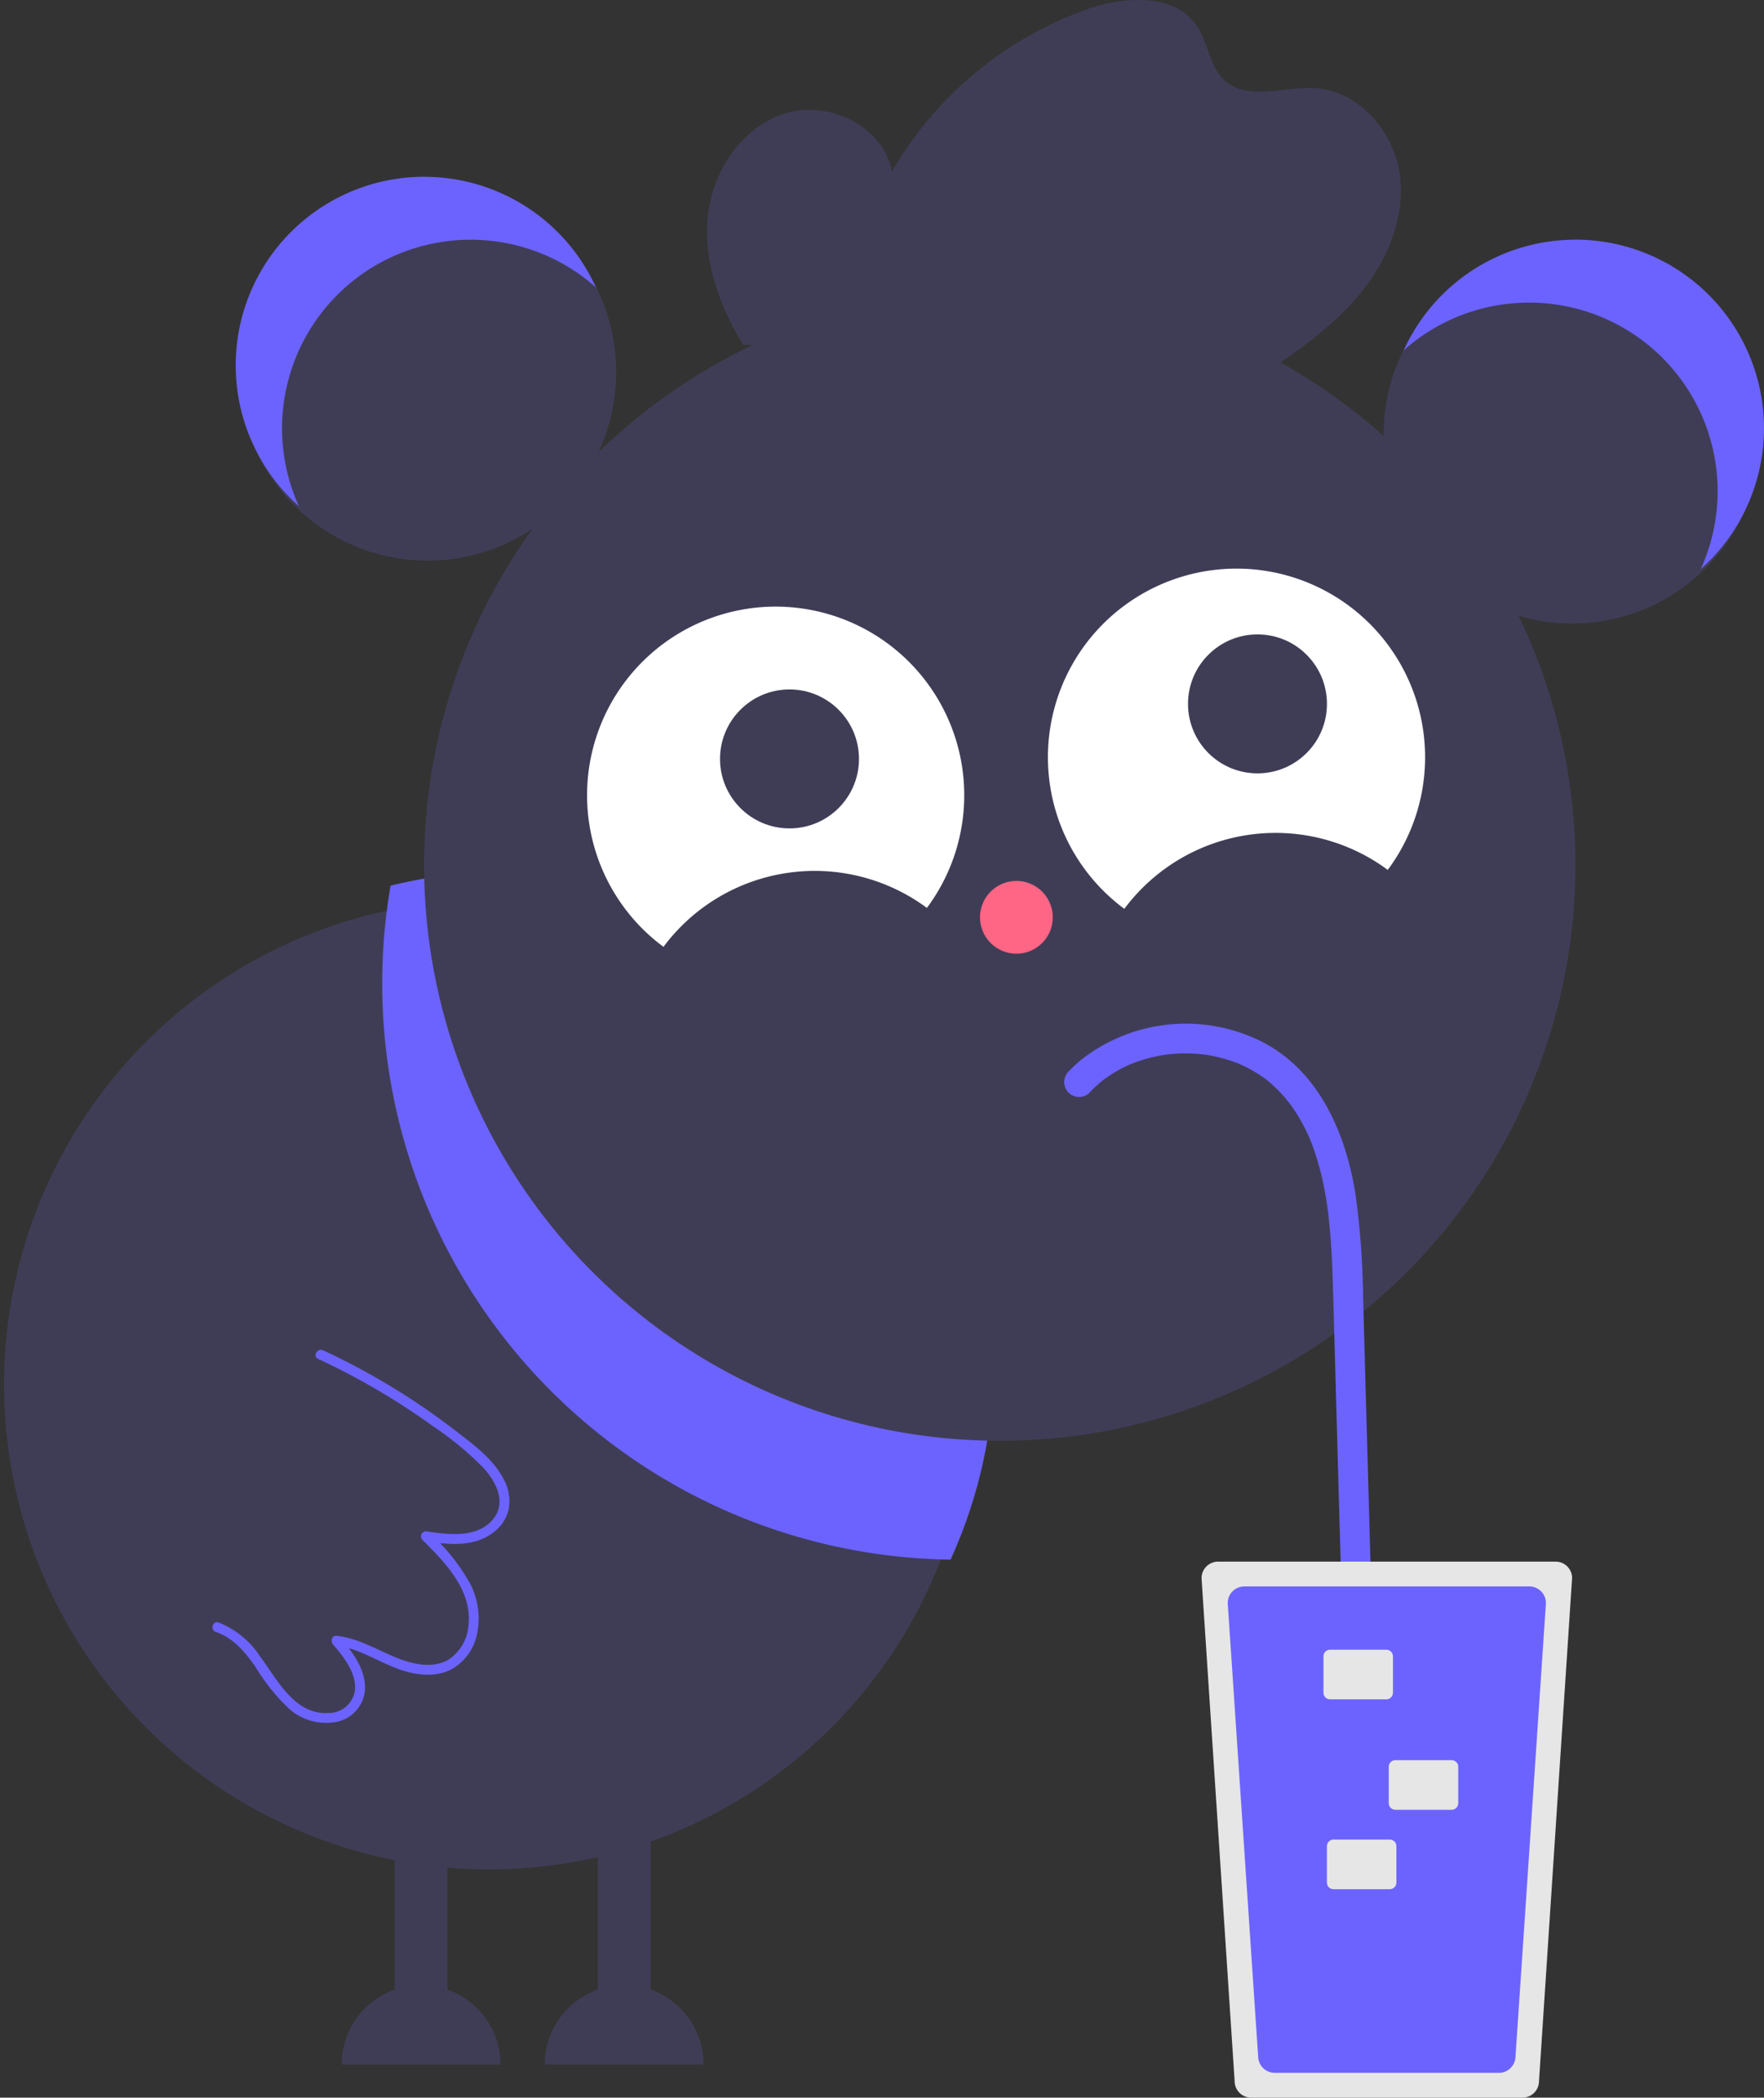 <svg xmlns="http://www.w3.org/2000/svg" width="200" height="237.801" viewBox="0 0 200 237.801">
  <rect x="0" y="0" width="200" height="237.801" fill="#333333" stroke="none"/>
  <g id="logo" transform="translate(0.24 0)">
    <circle id="Elipse_1" data-name="Elipse 1" cx="21.381" cy="21.381" r="21.381" transform="translate(26.858 20.795)" fill="#3f3d56"/>
    <circle id="Elipse_2" data-name="Elipse 2" cx="21.381" cy="21.381" r="21.381" transform="translate(156.621 27.922)" fill="#3f3d56"/>
    <path id="Caminho_1" data-name="Caminho 1" d="M767.569,216.718A21.38,21.38,0,0,0,748.1,229.261a21.378,21.378,0,0,1,33.684,24.8,21.378,21.378,0,0,0-14.216-37.347Z" transform="translate(-589.191 -189.546)" fill="#6c63ff"/>
    <path id="Caminho_2" data-name="Caminho 2" d="M435.38,197.718a21.38,21.38,0,0,1,19.468,12.543,21.378,21.378,0,0,0-33.684,24.8,21.378,21.378,0,0,1,14.216-37.347Z" transform="translate(-387.515 -177.674)" fill="#6c63ff"/>
    <path id="Caminho_3" data-name="Caminho 3" d="M453.133,448.859a54.956,54.956,0,1,1-16.1-39.046A55.186,55.186,0,0,1,453.133,448.859Z" transform="translate(-343 -291.707)" fill="#3f3d56"/>
    <path id="Caminho_4" data-name="Caminho 4" d="M521.395,448.858a54.955,54.955,0,0,1-4.955,22.878,65.315,65.315,0,0,1-63.491-76.4,55.186,55.186,0,0,1,68.447,53.525Z" transform="translate(-408.906 -294.93)" fill="#6c63ff"/>
    <circle id="Elipse_3" data-name="Elipse 3" cx="65.269" cy="65.269" r="65.269" transform="translate(47.839 32.798)" fill="#3f3d56"/>
    <path id="Caminho_5" data-name="Caminho 5" d="M653.85,347.416A21.381,21.381,0,0,1,683.717,343a21.382,21.382,0,1,0-29.866,4.415Z" transform="translate(-526.616 -244.383)" fill="#fff"/>
    <path id="Caminho_6" data-name="Caminho 6" d="M520.85,358.416A21.381,21.381,0,0,1,550.717,354a21.382,21.382,0,1,0-29.867,4.415Z" transform="translate(-445.866 -251.075)" fill="#fff"/>
    <circle id="Elipse_4" data-name="Elipse 4" cx="7.877" cy="7.877" r="7.877" transform="translate(81.395 78.158)" fill="#3f3d56"/>
    <circle id="Elipse_5" data-name="Elipse 5" cx="7.877" cy="7.877" r="7.877" transform="translate(134.455 71.919)" fill="#3f3d56"/>
    <circle id="Elipse_6" data-name="Elipse 6" cx="4.126" cy="4.126" r="4.126" transform="translate(110.872 99.866)" fill="#ff6584"/>
    <path id="Caminho_7" data-name="Caminho 7" d="M454,692.863V674.718h-6v18.145a9,9,0,0,0-6,8.488h18.005a9,9,0,0,0-6-8.488Z" transform="translate(-403.502 -467.301)" fill="#3f3d56"/>
    <path id="Caminho_8" data-name="Caminho 8" d="M513,692.863V674.718h-6v18.145a9,9,0,0,0-6,8.488h18.005a9,9,0,0,0-6-8.488Z" transform="translate(-439.472 -467.301)" fill="#3f3d56"/>
    <path id="Caminho_9" data-name="Caminho 9" d="M548.06,183.339c-2.719-4.378-4.546-9.522-3.98-14.645s3.922-10.122,8.862-11.59,11.061,1.573,11.992,6.643a41.686,41.686,0,0,1,22.086-18.394c4.318-1.522,10.057-1.867,12.553,1.971,1.236,1.9,1.368,4.482,3.023,6.029,2.595,2.426,6.756.717,10.3.925,4.987.292,9,4.946,9.629,9.9s-1.567,9.936-4.806,13.738-7.454,6.623-11.611,9.393" transform="translate(-464.046 -144.282)" fill="#3f3d56"/>
    <path id="Caminho_10" data-name="Caminho 10" d="M653.328,438.967c.269-.284.546-.559.836-.821q.192-.174.391-.341.124-.1.25-.206c.145-.117.191-.146.015-.015a16.352,16.352,0,0,1,2.01-1.287q.484-.26.984-.486l.236-.1c-.354.157-.076.032.015,0q.3-.121.605-.229a17.387,17.387,0,0,1,2.309-.649c.361-.075.725-.133,1.089-.192.245-.039-.309.034-.062.009.108-.011.216-.025.323-.037q.324-.034.649-.056a18.142,18.142,0,0,1,2.343-.008c.39.024.778.063,1.166.109-.391-.046.057.011.195.033q.32.053.639.117a17.076,17.076,0,0,1,2.248.616q.275.1.546.2c.1.039.2.08.3.12-.05-.02-.329-.146-.047-.018.353.16.7.325,1.045.507a16.508,16.508,0,0,1,2.014,1.284c.195.143-.219-.181-.034-.025.083.07.168.136.251.205q.2.167.393.341c.33.3.647.61.951.933q.417.443.8.914s.289.359.134.163c-.131-.164.054.072.083.111q.233.312.452.634a19.65,19.65,0,0,1,1.29,2.189q.272.537.514,1.089c.035.081.158.379.025.054q.054.132.107.264.133.331.256.667a31.39,31.39,0,0,1,1.355,5.043q.122.654.224,1.311.046.293.087.587c0-.005.064.478.031.217-.03-.232.022.175.027.218.114.914.2,1.83.276,2.748.143,1.8.219,3.6.274,5.409.139,4.578.258,9.157.386,13.736l.787,28.045.787,28.045.1,3.481a1.688,1.688,0,1,0,3.376,0l-.808-28.818-.8-28.625-.4-14.409a91.615,91.615,0,0,0-.858-11.532c-1.094-7.034-4.271-14.347-11.063-17.541a19.233,19.233,0,0,0-19.753,2.047,15.528,15.528,0,0,0-1.73,1.569,1.688,1.688,0,0,0,2.387,2.387Z" transform="translate(-530.048 -315.096)" fill="#6c63ff"/>
    <path id="Caminho_11" data-name="Caminho 11" d="M688.876,593.718A1.878,1.878,0,0,0,687,595.594l3.75,56.992a1.884,1.884,0,0,0,1.876,1.9h30.759a1.878,1.878,0,0,0,1.876-1.876l3.752-57.041a1.874,1.874,0,0,0-1.876-1.851Z" transform="translate(-551.01 -416.685)" fill="#e6e6e6"/>
    <path id="Caminho_12" data-name="Caminho 12" d="M696.792,601.218a1.876,1.876,0,0,0-1.871,2l3.449,51.39a1.881,1.881,0,0,0,1.871,1.75h25.425a1.881,1.881,0,0,0,1.871-1.75l3.449-51.39a1.876,1.876,0,0,0-1.871-2Z" transform="translate(-555.957 -421.372)" fill="#6c63ff"/>
    <path id="Caminho_13" data-name="Caminho 13" d="M728.75,624.718a.751.751,0,0,0-.75.75v4.126a.751.751,0,0,0,.75.75h6.377a.751.751,0,0,0,.75-.75v-4.126a.751.751,0,0,0-.75-.75Z" transform="translate(-578.185 -437.699)" fill="#e6e6e6"/>
    <path id="Caminho_14" data-name="Caminho 14" d="M747.75,653.718a.751.751,0,0,0-.75.75v4.126a.751.751,0,0,0,.75.75h6.377a.751.751,0,0,0,.75-.75v-4.126a.751.751,0,0,0-.75-.75Z" transform="translate(-589.784 -454.178)" fill="#e6e6e6"/>
    <path id="Caminho_15" data-name="Caminho 15" d="M729.75,677.718a.751.751,0,0,0-.75.75v4.126a.751.751,0,0,0,.75.75h6.377a.751.751,0,0,0,.75-.75v-4.126a.751.751,0,0,0-.75-.75Z" transform="translate(-578.796 -469.176)" fill="#e6e6e6"/>
    <path id="Caminho_16" data-name="Caminho 16" d="M407.381,566.585c1.952.647,3.327,2.308,4.47,3.936a22.518,22.518,0,0,0,3.871,4.811,6.326,6.326,0,0,0,4.981,1.5,4.036,4.036,0,0,0,3.533-3.323c.354-2.4-1.325-4.619-2.8-6.326l-.4.961c2.347.253,4.387,1.591,6.536,2.452,2.059.825,4.494,1.275,6.551.2a5.942,5.942,0,0,0,2.9-4.188,8.614,8.614,0,0,0-.812-5.484,22.641,22.641,0,0,0-4.632-5.79l-.547.94c2.589.389,5.476.751,7.723-.913a4.578,4.578,0,0,0,1.805-2.635,5.092,5.092,0,0,0-.55-3.449c-1.181-2.3-3.411-3.922-5.41-5.465a78.871,78.871,0,0,0-15.064-9.157c-.653-.3-1.225.666-.568.972a79.325,79.325,0,0,1,13.043,7.645,36.149,36.149,0,0,1,5.693,4.7c1.393,1.534,2.663,3.88,1.141,5.776-1.79,2.23-5.029,1.815-7.513,1.442a.568.568,0,0,0-.547.94c2.6,2.6,5.678,5.714,5.227,9.711a5.087,5.087,0,0,1-2.238,3.864c-1.833,1.089-4.125.529-5.971-.225-2.241-.914-4.306-2.2-6.76-2.462-.529-.057-.682.631-.4.961,1.191,1.38,2.619,3.175,2.513,5.11a2.986,2.986,0,0,1-3.014,2.679c-3.85.233-5.794-3.776-7.747-6.4a10.033,10.033,0,0,0-4.716-3.86c-.689-.229-.984.858-.3,1.085Z" transform="translate(-383.138 -381.574)" fill="#6c63ff"/>
  </g>
</svg>
